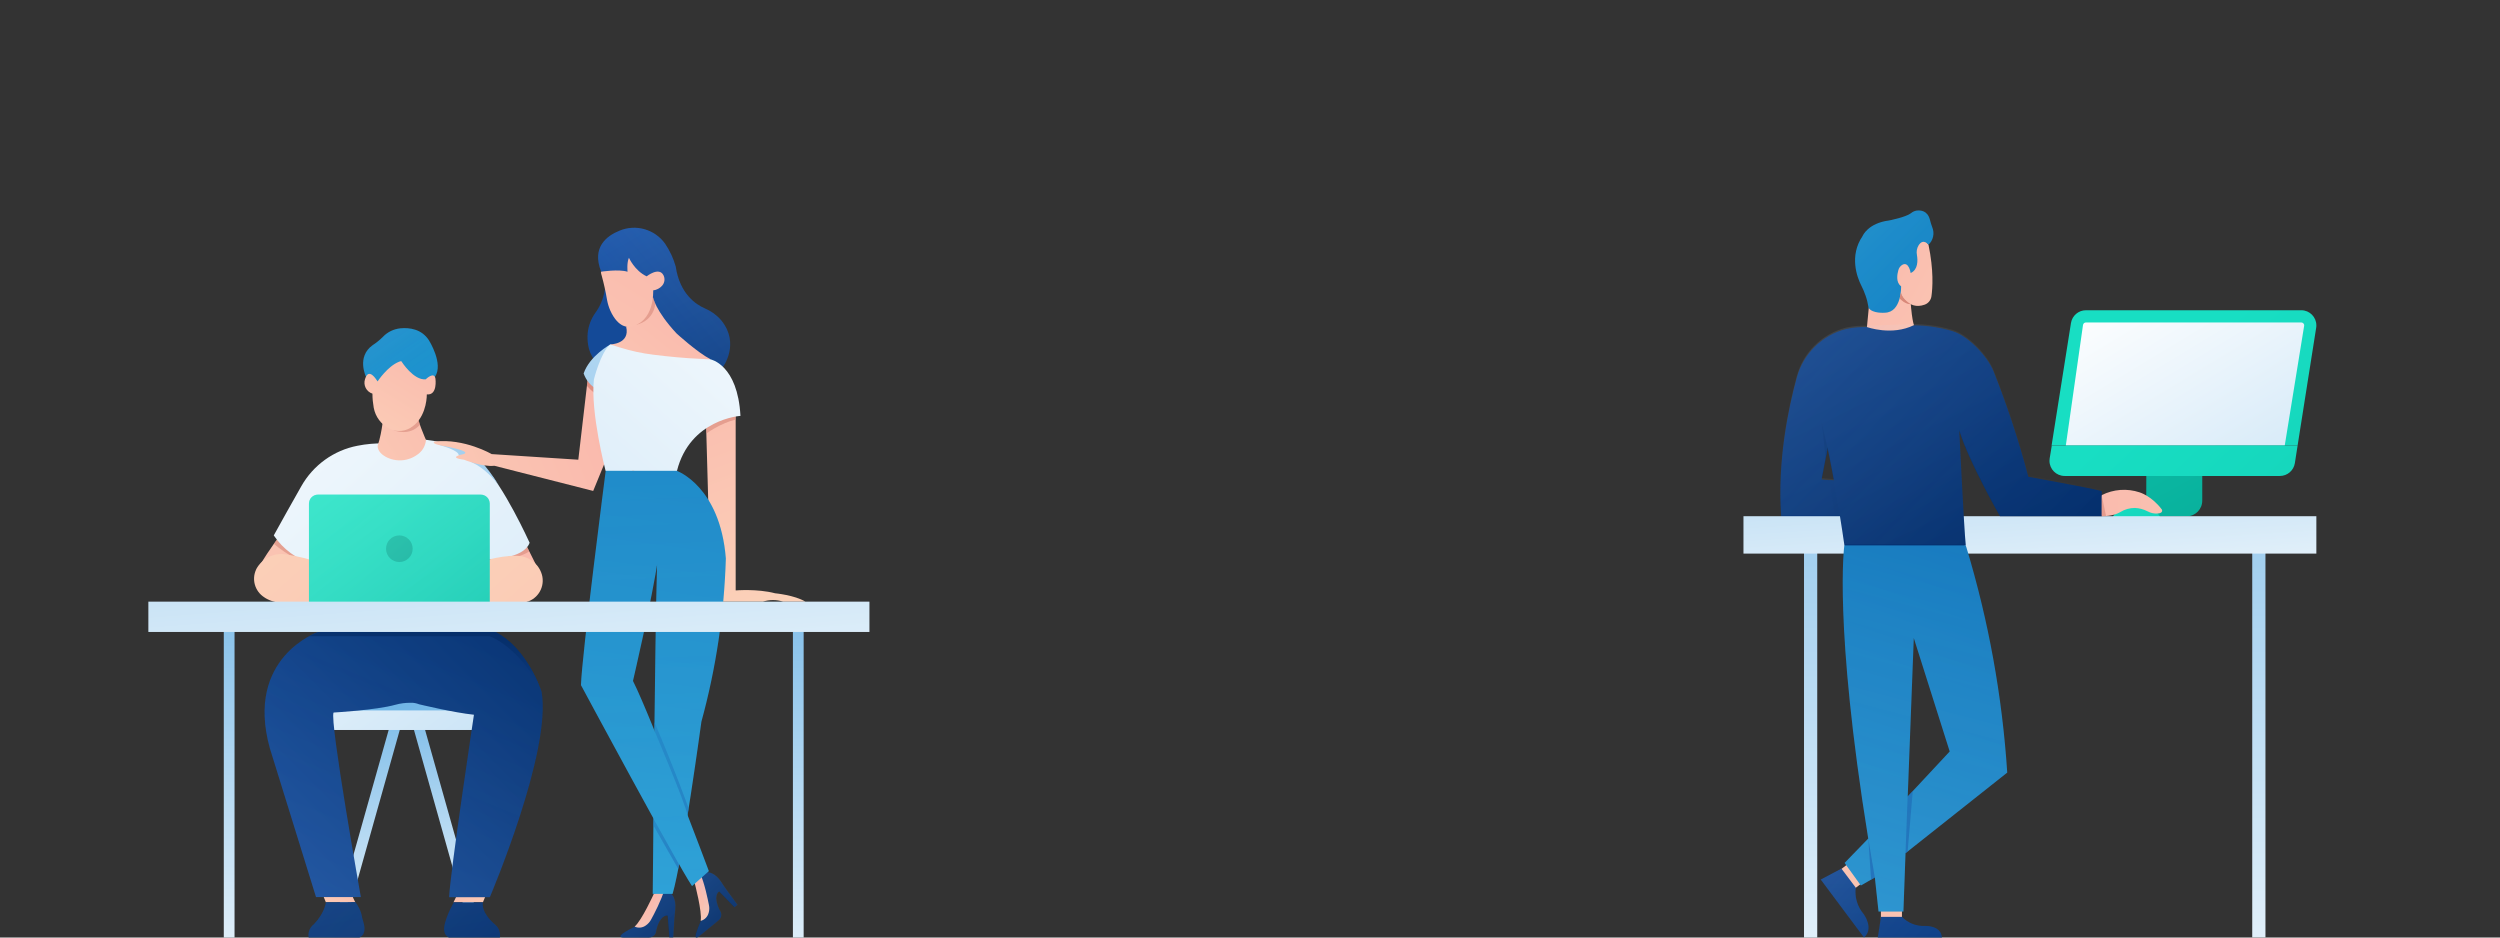 <?xml version="1.0" encoding="utf-8"?>
<!-- Generator: Adobe Illustrator 19.2.0, SVG Export Plug-In . SVG Version: 6.00 Build 0)  -->
<svg version="1.1" id="Warstwa_1" xmlns="http://www.w3.org/2000/svg" xmlns:xlink="http://www.w3.org/1999/xlink" x="0px" y="0px"
	 viewBox="0 0 2721.3 1020.5" style="enable-background:new 0 0 2721.3 1020.5;" xml:space="preserve">
<rect x="0" y="0" width="2721.3" height="1020.5" fill="#333333" stroke="none"/>
<style type="text/css">
	.st0{fill:url(#SVGID_1_);}
	.st1{fill:url(#SVGID_2_);}
	.st2{fill:url(#SVGID_3_);}
	.st3{fill:url(#SVGID_4_);}
	.st4{fill:url(#SVGID_5_);}
	.st5{opacity:0.65;fill:url(#SVGID_6_);enable-background:new    ;}
	.st6{opacity:0.65;fill:url(#SVGID_7_);enable-background:new    ;}
	.st7{fill:url(#SVGID_8_);}
	.st8{fill:url(#SVGID_9_);}
	.st9{opacity:0.71;fill:url(#SVGID_10_);enable-background:new    ;}
	.st10{opacity:0.71;fill:url(#SVGID_11_);enable-background:new    ;}
	.st11{fill:url(#SVGID_12_);}
	.st12{fill:url(#SVGID_13_);}
	.st13{fill:url(#SVGID_14_);}
	.st14{fill:url(#SVGID_15_);}
	.st15{fill:url(#SVGID_16_);}
	.st16{fill:url(#SVGID_17_);}
	.st17{fill:url(#SVGID_18_);}
	.st18{fill:url(#SVGID_19_);}
	.st19{fill:url(#SVGID_20_);}
	.st20{fill:url(#SVGID_21_);}
	.st21{fill:url(#SVGID_22_);}
	.st22{fill:url(#SVGID_23_);}
	.st23{fill:url(#SVGID_24_);}
	.st24{opacity:0.65;fill:url(#SVGID_25_);enable-background:new    ;}
	.st25{opacity:0.65;fill:url(#SVGID_26_);enable-background:new    ;}
	.st26{opacity:0.65;fill:url(#SVGID_27_);enable-background:new    ;}
	.st27{fill:url(#SVGID_28_);}
	.st28{opacity:0.65;fill:url(#SVGID_29_);enable-background:new    ;}
	.st29{fill:#144A98;}
	.st30{fill:url(#SVGID_30_);}
	.st31{fill:url(#SVGID_31_);}
	.st32{fill:url(#SVGID_32_);}
	.st33{opacity:0.57;fill:url(#SVGID_33_);enable-background:new    ;}
	.st34{opacity:0.57;fill:url(#SVGID_34_);enable-background:new    ;}
	.st35{fill:url(#SVGID_35_);}
	.st36{fill:url(#SVGID_36_);}
	.st37{fill:url(#SVGID_37_);}
	.st38{fill:url(#SVGID_38_);}
	.st39{fill:url(#SVGID_39_);}
	.st40{fill:url(#SVGID_40_);}
	.st41{fill:url(#SVGID_41_);}
	.st42{fill:url(#SVGID_42_);}
	.st43{fill:url(#SVGID_43_);}
	.st44{opacity:0.57;fill:url(#SVGID_44_);enable-background:new    ;}
	.st45{fill:url(#SVGID_45_);}
	.st46{fill:url(#SVGID_46_);}
	.st47{opacity:0.57;fill:url(#SVGID_47_);enable-background:new    ;}
	.st48{opacity:0.57;fill:url(#SVGID_48_);enable-background:new    ;}
	.st49{fill:url(#SVGID_49_);}
	.st50{fill:url(#SVGID_50_);}
	.st51{fill:url(#SVGID_51_);}
	.st52{opacity:0.57;fill:url(#SVGID_52_);enable-background:new    ;}
	.st53{fill:url(#SVGID_53_);}
	.st54{fill:url(#SVGID_54_);}
	.st55{fill:url(#SVGID_55_);}
	.st56{opacity:0.57;fill:url(#SVGID_56_);enable-background:new    ;}
	.st57{fill:url(#SVGID_57_);}
	.st58{fill:url(#SVGID_58_);}
	.st59{fill:url(#SVGID_59_);}
	.st60{fill:url(#SVGID_60_);}
	.st61{fill:url(#SVGID_61_);}
	.st62{fill:url(#SVGID_62_);}
	.st63{fill:url(#SVGID_63_);}
	.st64{fill:url(#SVGID_64_);}
	.st65{fill:url(#SVGID_65_);}
	.st66{fill:url(#SVGID_66_);}
	.st67{fill:url(#SVGID_67_);}
	.st68{fill:url(#SVGID_68_);}
	.st69{opacity:0.74;fill:url(#SVGID_69_);enable-background:new    ;}
	.st70{opacity:0.74;fill:url(#SVGID_70_);enable-background:new    ;}
	.st71{fill:url(#SVGID_71_);}
	.st72{fill:url(#SVGID_72_);}
	.st73{fill:url(#SVGID_73_);}
	.st74{fill:url(#SVGID_74_);}
	.st75{fill:url(#SVGID_75_);}
	.st76{fill:url(#SVGID_76_);}
	.st77{fill:url(#SVGID_77_);}
	.st78{fill:url(#SVGID_78_);}
	.st79{fill:url(#SVGID_79_);}
	.st80{opacity:0.57;fill:url(#SVGID_80_);enable-background:new    ;}
	.st81{opacity:0.57;fill:url(#SVGID_81_);enable-background:new    ;}
	.st82{fill:url(#SVGID_82_);}
	.st83{opacity:0.57;fill:url(#SVGID_83_);enable-background:new    ;}
	.st84{opacity:0.65;fill:url(#SVGID_84_);enable-background:new    ;}
	.st85{fill:url(#SVGID_85_);}
	.st86{fill:url(#SVGID_86_);}
	.st87{fill:url(#SVGID_87_);}
</style>
<title>Zasób 62</title>
<g id="Warstwa_2">
	<g id="_6">
		
			<linearGradient id="SVGID_1_" gradientUnits="userSpaceOnUse" x1="-602.963" y1="447.257" x2="-865.115" y2="-243.686" gradientTransform="matrix(-1 0 0 -1 -22.09 455.413)">
			<stop  offset="0" style="stop-color:#F9979C"/>
			<stop  offset="1" style="stop-color:#FBD4BA"/>
		</linearGradient>
		<path class="st0" d="M800.8,453.4v189.3c0,0,23.6-2,42.9,3.1c0,0,21.3,2,33,9.1h-24.4c-7.1-2.3-14.7-2.3-21.8,0H774l-5.3-188.6
			c0,0,8.4-24.4,9.9-22.5s22.3,6.8,22.3,6.8"/>
		
			<linearGradient id="SVGID_2_" gradientUnits="userSpaceOnUse" x1="577.221" y1="-312.225" x2="812.485" y2="-581.846" gradientTransform="matrix(1 0 0 -1 0 455.413)">
			<stop  offset="0" style="stop-color:#1C59B0"/>
			<stop  offset="1" style="stop-color:#002861"/>
		</linearGradient>
		<path class="st1" d="M770.6,949.5c0,0,7.5,0,14.6,10.9c1.8,2.7,3.5,5.5,5.5,8.1l11.9,16.4l-3.2,2.7l-16.6-17.2
			c0,0-6.1,2.8-1.5,15.7c0.8,2.1,1.8,4.2,2.9,6.1l0.3,0.6c1.3,3.1,0.4,6.7-2.2,8.9l-20.5,16.8c0,0-6.1,5.7-4.4-1.8
			c1.5-4.9,3.3-9.7,5.5-14.4l3.6-21.2l-9.5-31L770.6,949.5z"/>
		
			<linearGradient id="SVGID_3_" gradientUnits="userSpaceOnUse" x1="-805.992" y1="-414.358" x2="-774.495" y2="-583.038" gradientTransform="matrix(-1 0 0 -1 -22.09 455.413)">
			<stop  offset="0" style="stop-color:#F9979C"/>
			<stop  offset="1" style="stop-color:#FBD4BA"/>
		</linearGradient>
		<path class="st2" d="M756.2,961.4c0,0,8.3,31.2,6.5,41c4.3-1.1,7.6-4.5,8.7-8.8c0.8-2.7,0.9-5.6,0.3-8.4
			c-1.3-6.6-4.7-23.5-9.6-34.6L756.2,961.4z"/>
		
			<linearGradient id="SVGID_4_" gradientUnits="userSpaceOnUse" x1="535.401" y1="-348.723" x2="770.643" y2="-618.344" gradientTransform="matrix(1 0 0 -1 0 455.413)">
			<stop  offset="0" style="stop-color:#1C59B0"/>
			<stop  offset="1" style="stop-color:#002861"/>
		</linearGradient>
		<path class="st3" d="M730.5,972.8c0,0,5.8,4.8,4.4,17.6c-0.4,3.2-0.7,6.5-0.9,9.7l-1.2,20.3h-4.2l-1.9-23.7c0,0-6.4-1.7-11.1,11.1
			c-0.7,2.2-1.3,4.4-1.6,6.6l-0.1,0.6c-1,3.3-4,5.5-7.5,5.5h-26.6c0,0-8.3,0.6-2.2-4.2c4.2-2.9,8.7-5.4,13.3-7.6l16.2-14.1
			l12.4-30.1L730.5,972.8z"/>
		
			<linearGradient id="SVGID_5_" gradientUnits="userSpaceOnUse" x1="-834.978" y1="-357.261" x2="-663.261" y2="-648.87" gradientTransform="matrix(-1 0 0 -1 -22.09 455.413)">
			<stop  offset="0" style="stop-color:#F9979C"/>
			<stop  offset="1" style="stop-color:#FBD4BA"/>
		</linearGradient>
		<path class="st4" d="M711.8,972.8c0,0-13.3,29.3-21,35.8c4,1.9,8.7,1.4,12.3-1.3c2.3-1.6,4.3-3.8,5.6-6.3
			c3.3-6,11.3-21.2,14.6-32.8L711.8,972.8z"/>
		
			<linearGradient id="SVGID_6_" gradientUnits="userSpaceOnUse" x1="840.786" y1="-615.343" x2="643.026" y2="-384.866" gradientTransform="matrix(1 0 0 -1 0 455.413)">
			<stop  offset="0" style="stop-color:#FFFFFF;stop-opacity:0"/>
			<stop  offset="0.14" style="stop-color:#F2F8FF;stop-opacity:3.000000e-02"/>
			<stop  offset="0.35" style="stop-color:#CFE6FF;stop-opacity:0.11"/>
			<stop  offset="0.6" style="stop-color:#95C8FF;stop-opacity:0.24"/>
			<stop  offset="0.88" style="stop-color:#459FFF;stop-opacity:0.41"/>
			<stop  offset="1" style="stop-color:#1E8BFF;stop-opacity:0.5"/>
		</linearGradient>
		<path class="st5" d="M770.9,949.5c0,0,7.5,0,14.6,10.9c1.8,2.7,3.5,5.5,5.5,8.1l12,16.4l-3.3,2.7L783,970.4c0,0-6,2.8-1.5,15.7
			c0.8,2.1,1.8,4.2,2.9,6.1l0.3,0.6c1.3,3.1,0.4,6.7-2.2,8.9l-20.5,16.8c0,0-6.1,5.7-4.4-1.8c1.5-4.9,3.3-9.7,5.5-14.4l3.6-21.2
			l-9.5-31L770.9,949.5z"/>
		
			<linearGradient id="SVGID_7_" gradientUnits="userSpaceOnUse" x1="769.7" y1="-618.099" x2="571.939" y2="-387.644" gradientTransform="matrix(1 0 0 -1 0 455.413)">
			<stop  offset="0" style="stop-color:#FFFFFF;stop-opacity:0"/>
			<stop  offset="0.14" style="stop-color:#F2F8FF;stop-opacity:3.000000e-02"/>
			<stop  offset="0.35" style="stop-color:#CFE6FF;stop-opacity:0.11"/>
			<stop  offset="0.6" style="stop-color:#95C8FF;stop-opacity:0.24"/>
			<stop  offset="0.88" style="stop-color:#459FFF;stop-opacity:0.41"/>
			<stop  offset="1" style="stop-color:#1E8BFF;stop-opacity:0.5"/>
		</linearGradient>
		<path class="st6" d="M730.8,972.8c0,0,5.8,4.8,4.4,17.6c-0.4,3.2-0.7,6.5-0.9,9.7l-1.2,20.3h-4.2l-1.9-23.8c0,0-6.5-1.7-11.1,11.1
			c-0.7,2.2-1.3,4.4-1.6,6.6c0,0.2-0.1,0.4-0.1,0.6c-1,3.3-4,5.5-7.4,5.5h-26.6c0,0-8.3,0.6-2.2-4.2c4.2-2.9,8.7-5.4,13.3-7.6
			l16.2-14.1l12.4-30.1L730.8,972.8z"/>
		
			<linearGradient id="SVGID_8_" gradientUnits="userSpaceOnUse" x1="650.248" y1="-765.476" x2="963.491" y2="1589.765" gradientTransform="matrix(1 0 0 -1 0 455.413)">
			<stop  offset="0" style="stop-color:#1EA3D8"/>
			<stop  offset="1" style="stop-color:#04439E"/>
		</linearGradient>
		<path class="st7" d="M689,512.6l-21.6-18.3l-8.1,18.3c0,0-26.2,202.7-26.9,233.2c0,0,104.9,195.1,120.9,218.7l18.3-16.3
			c0,0-62.6-167.4-82.6-207c0,0,20.9-89.2,27.5-134.1L689,512.6z"/>
		
			<linearGradient id="SVGID_9_" gradientUnits="userSpaceOnUse" x1="653.575" y1="-765.913" x2="966.818" y2="1589.327" gradientTransform="matrix(1 0 0 -1 0 455.413)">
			<stop  offset="0" style="stop-color:#1EA3D8"/>
			<stop  offset="1" style="stop-color:#04439E"/>
		</linearGradient>
		<path class="st8" d="M736.9,512.6c0,0,47,16.8,53.2,95.3c-1.8,60-10.7,119.6-26.6,177.6c0,0-20.7,151.7-31.4,187.5h-21.6
			c0,0,2.2-269.7,4.7-358.8c0,0-36.8-39-26.4-101.5l34.8-18.3L736.9,512.6z"/>
		
			<linearGradient id="SVGID_10_" gradientUnits="userSpaceOnUse" x1="641.527" y1="-279.701" x2="794.447" y2="-617.061" gradientTransform="matrix(1 0 0 -1 0 455.413)">
			<stop  offset="0" style="stop-color:#1EA3D8"/>
			<stop  offset="1" style="stop-color:#04439E"/>
		</linearGradient>
		<polygon class="st9" points="711.3,891.1 739.2,941.1 738.3,945.8 711.2,898.4 		"/>
		
			<linearGradient id="SVGID_11_" gradientUnits="userSpaceOnUse" x1="481.84" y1="-213.363" x2="1009.202" y2="-569.562" gradientTransform="matrix(1 0 0 -1 0 455.413)">
			<stop  offset="0" style="stop-color:#1EA3D8"/>
			<stop  offset="1" style="stop-color:#04439E"/>
		</linearGradient>
		<path class="st10" d="M748.4,887.4l1.2-7.5c0,0-14.3-40.1-37.2-93.9v9.5C712.4,795.5,746.1,874.5,748.4,887.4z"/>
		
			<linearGradient id="SVGID_12_" gradientUnits="userSpaceOnUse" x1="684.412" y1="445.199" x2="797.412" y2="-2359.071" gradientTransform="matrix(1 0 0 -1 0 455.413)">
			<stop  offset="0" style="stop-color:#FFFFFF;stop-opacity:0"/>
			<stop  offset="0.14" style="stop-color:#F2F8FF;stop-opacity:3.000000e-02"/>
			<stop  offset="0.35" style="stop-color:#CFE6FF;stop-opacity:0.11"/>
			<stop  offset="0.6" style="stop-color:#95C8FF;stop-opacity:0.24"/>
			<stop  offset="0.88" style="stop-color:#459FFF;stop-opacity:0.41"/>
			<stop  offset="1" style="stop-color:#1E8BFF;stop-opacity:0.5"/>
		</linearGradient>
		<path class="st11" d="M763.5,785.5c15.9-57.9,24.8-117.5,26.6-177.6c-6.1-78.5-53.2-95.3-53.2-95.3l-13.2-18.3L689,512.6
			l-21.6-18.3l-8.1,18.3c0,0-26.2,202.7-26.9,233.2c0,0,43.7,81.3,79,145.3c-0.5,47.8-0.8,81.9-0.8,81.9h21.6
			c2.1-6.9,4.4-18.2,7.1-31.9c6.5,11.3,11.4,19.7,14,23.5l18.3-16.3c0,0-9.9-26.6-23.1-60.9C756.5,837.2,763.5,785.5,763.5,785.5z
			 M689,741.3c0,0,18.8-80.1,26.3-126.7c-1.1,38.8-2.2,111.1-2.9,180.7C702.9,771.8,694.4,751.9,689,741.3z"/>
		
			<linearGradient id="SVGID_13_" gradientUnits="userSpaceOnUse" x1="585.228" y1="-187.85" x2="-141.313" y2="1016.424" gradientTransform="matrix(1 0 0 -1 0 455.413)">
			<stop  offset="0" style="stop-color:#1EA3D8"/>
			<stop  offset="1" style="stop-color:#04439E"/>
		</linearGradient>
		<path class="st12" d="M398.4,410.1c0,0-10.6-21.7,7.3-34.4c4-2.6,7.7-5.6,11.1-9c5-5.3,11.7-8.5,18.9-9.3c10.2-1,23.3,0.8,31.2,13
			c0,0,16.2,25.6,6.6,39.7l-19.4,16.6h-23.8l-16.6-1.9c0,0-3.5-2-5.6-2.8C406.1,421.2,398.4,410.1,398.4,410.1z"/>
		
			<linearGradient id="SVGID_14_" gradientUnits="userSpaceOnUse" x1="464.032" y1="21.192" x2="252.906" y2="314.597" gradientTransform="matrix(1 0 0 -1 0 455.413)">
			<stop  offset="0" style="stop-color:#FFFFFF;stop-opacity:0"/>
			<stop  offset="0.14" style="stop-color:#F2F8FF;stop-opacity:3.000000e-02"/>
			<stop  offset="0.35" style="stop-color:#CFE6FF;stop-opacity:0.11"/>
			<stop  offset="0.6" style="stop-color:#95C8FF;stop-opacity:0.24"/>
			<stop  offset="0.88" style="stop-color:#459FFF;stop-opacity:0.41"/>
			<stop  offset="1" style="stop-color:#1E8BFF;stop-opacity:0.5"/>
		</linearGradient>
		<path class="st13" d="M398.2,410.1c0,0-10.6-21.7,7.3-34.4c4-2.6,7.7-5.6,11.1-9c5-5.3,11.7-8.5,18.9-9.3c10.2-1,23.3,0.8,31.2,13
			c0,0,16.2,25.6,6.6,39.7l-19.4,16.6h-23.8l-16.6-1.9c0,0-3.5-2-5.6-2.8C405.9,421.2,398.2,410.1,398.2,410.1z"/>
		
			<linearGradient id="SVGID_15_" gradientUnits="userSpaceOnUse" x1="439.384" y1="-90.974" x2="506.457" y2="-612.241" gradientTransform="matrix(1 0 0 -1 -2.557805e-02 455.426)">
			<stop  offset="0" style="stop-color:#1E8BD8"/>
			<stop  offset="1" style="stop-color:#FFFFFF"/>
		</linearGradient>
		<polygon class="st14" points="519.5,995.9 508.2,999.1 447.7,784.2 458.9,781 		"/>
		
			<linearGradient id="SVGID_16_" gradientUnits="userSpaceOnUse" x1="359.308" y1="-101.268" x2="426.38" y2="-622.512" gradientTransform="matrix(1 0 0 -1 7.695959e-03 455.404)">
			<stop  offset="0" style="stop-color:#1E8BD8"/>
			<stop  offset="1" style="stop-color:#FFFFFF"/>
		</linearGradient>
		<polygon class="st15" points="426.9,781 438.1,784.1 377.6,999.1 366.3,995.9 		"/>
		
			<linearGradient id="SVGID_17_" gradientUnits="userSpaceOnUse" x1="1204.645" y1="-1358.176" x2="262.722" y2="-87.028" gradientTransform="matrix(1 0 0 -1 0 455.413)">
			<stop  offset="0" style="stop-color:#1E8BD8"/>
			<stop  offset="1" style="stop-color:#FFFFFF"/>
		</linearGradient>
		<rect x="343.5" y="761.6" class="st16" width="187.7" height="33"/>
		
			<linearGradient id="SVGID_18_" gradientUnits="userSpaceOnUse" x1="-172.422" y1="-417.837" x2="-318.382" y2="-556.061" gradientTransform="matrix(-1 0 0 -1 226.5 455.413)">
			<stop  offset="0" style="stop-color:#F9979C"/>
			<stop  offset="1" style="stop-color:#FBD4BA"/>
		</linearGradient>
		<polygon class="st17" points="528,976.5 525.7,982.1 493.7,982.1 496.4,976.5 508.2,971 		"/>
		
			<linearGradient id="SVGID_19_" gradientUnits="userSpaceOnUse" x1="182.305" y1="60.078" x2="909.334" y2="-930.632" gradientTransform="matrix(1 0 0 -1 0 455.413)">
			<stop  offset="0" style="stop-color:#1E8BD8"/>
			<stop  offset="1" style="stop-color:#FFFFFF"/>
		</linearGradient>
		<rect x="372.2" y="716.8" class="st18" width="133.4" height="56.5"/>
		
			<linearGradient id="SVGID_20_" gradientUnits="userSpaceOnUse" x1="481.509" y1="-417.842" x2="335.55" y2="-556.066" gradientTransform="matrix(1 0 0 -1 0 455.413)">
			<stop  offset="0" style="stop-color:#F9979C"/>
			<stop  offset="1" style="stop-color:#FBD4BA"/>
		</linearGradient>
		<polygon class="st19" points="352.4,976.5 354.7,982.1 386.7,982.1 384,976.5 372.2,971 		"/>
		
			<linearGradient id="SVGID_21_" gradientUnits="userSpaceOnUse" x1="259.277" y1="-40.725" x2="408.629" y2="-763.697" gradientTransform="matrix(1 0 0 -1 0 455.413)">
			<stop  offset="0" style="stop-color:#1C59B0"/>
			<stop  offset="1" style="stop-color:#002861"/>
		</linearGradient>
		<path class="st20" d="M354.7,982.1L354.7,982.1c0,0-0.8,11.1-13,23.9c-4.7,3.5-6.9,9.5-5.6,15.2H389c0,0,11.4-1.1,6.6-17.4
			c-0.8-2.9-1.7-5.8-2.2-8.9c-1.3-4.7-3.6-9.1-6.6-13L354.7,982.1z"/>
		
			<linearGradient id="SVGID_22_" gradientUnits="userSpaceOnUse" x1="160.978" y1="-649.231" x2="704.188" y2="-107.994" gradientTransform="matrix(1 0 0 -1 0 455.413)">
			<stop  offset="0" style="stop-color:#1C59B0"/>
			<stop  offset="1" style="stop-color:#002861"/>
		</linearGradient>
		<path class="st21" d="M346.3,687.9c0,0-80,27.4-52.6,126.5c0,0,39.6,127.5,50.3,162.1h48.8c0,0-34.3-192.6-29.7-200.9
			c0,0,46.2-2.6,67.1-8.4c5.6-1.6,11.4-2.3,17.2-2.2c3-0.1,5.9,0.5,8.7,1.6c0,0,38.1,9.2,59.8,11.4c0,0-26.3,174.8-27,198.6h44.3
			c0,0,67.8-159,56.3-223.9c0,0-14.5-45-50.3-64.8l-80.8-14.5L346.3,687.9z"/>
		
			<linearGradient id="SVGID_23_" gradientUnits="userSpaceOnUse" x1="448.019" y1="-465.382" x2="465.22" y2="-207.642" gradientTransform="matrix(1 0 0 -1 0 455.413)">
			<stop  offset="0" style="stop-color:#1C59B0"/>
			<stop  offset="1" style="stop-color:#002861"/>
		</linearGradient>
		<path class="st22" d="M539.1,687.9H346.3c0,0-7.3,3.1-10,4.7H533c0,0,27.5,8.6,53.6,53C586.7,745.6,570.6,702.9,539.1,687.9z"/>
		
			<linearGradient id="SVGID_24_" gradientUnits="userSpaceOnUse" x1="400.761" y1="-11.514" x2="550.112" y2="-734.465" gradientTransform="matrix(1 0 0 -1 0 455.413)">
			<stop  offset="0" style="stop-color:#1C59B0"/>
			<stop  offset="1" style="stop-color:#002861"/>
		</linearGradient>
		<path class="st23" d="M525.7,982.1L525.7,982.1c0,0-2.4,7.6,7.6,18.9c1.8,2,3.8,3.9,5.9,5.7c4.2,3.6,6,9.2,4.8,14.6h-52.8
			c0,0-11.4-1.1-6.6-17.4c0.8-2.9,2.2-6.6,3.3-9.4c2.4-6.1,5.8-11.2,5.9-12.3H525.7z"/>
		
			<linearGradient id="SVGID_25_" gradientUnits="userSpaceOnUse" x1="587.351" y1="-763.042" x2="-107.848" y2="-95.594" gradientTransform="matrix(1 0 0 -1 0 455.413)">
			<stop  offset="0" style="stop-color:#FFFFFF;stop-opacity:0"/>
			<stop  offset="0.14" style="stop-color:#F2F8FF;stop-opacity:3.000000e-02"/>
			<stop  offset="0.35" style="stop-color:#CFE6FF;stop-opacity:0.11"/>
			<stop  offset="0.6" style="stop-color:#95C8FF;stop-opacity:0.24"/>
			<stop  offset="0.88" style="stop-color:#459FFF;stop-opacity:0.41"/>
			<stop  offset="1" style="stop-color:#1E8BFF;stop-opacity:0.5"/>
		</linearGradient>
		<path class="st24" d="M354.7,982.1L354.7,982.1c0,0-0.8,11.1-13,23.9c-4.7,3.5-6.9,9.5-5.6,15.2H389c0,0,11.4-1.1,6.6-17.4
			c-0.8-2.9-1.7-5.8-2.2-8.9c-1.3-4.7-3.6-9.1-6.6-13L354.7,982.1z"/>
		
			<linearGradient id="SVGID_26_" gradientUnits="userSpaceOnUse" x1="657.263" y1="-690.249" x2="-37.936" y2="-22.778" gradientTransform="matrix(1 0 0 -1 0 455.413)">
			<stop  offset="0" style="stop-color:#FFFFFF;stop-opacity:0"/>
			<stop  offset="0.14" style="stop-color:#F2F8FF;stop-opacity:3.000000e-02"/>
			<stop  offset="0.35" style="stop-color:#CFE6FF;stop-opacity:0.11"/>
			<stop  offset="0.6" style="stop-color:#95C8FF;stop-opacity:0.24"/>
			<stop  offset="0.88" style="stop-color:#459FFF;stop-opacity:0.41"/>
			<stop  offset="1" style="stop-color:#1E8BFF;stop-opacity:0.5"/>
		</linearGradient>
		<path class="st25" d="M525.7,982.1L525.7,982.1c0,0-2.4,7.6,7.6,18.9c1.8,2,3.8,3.9,5.9,5.7c4.2,3.6,6,9.2,4.8,14.6h-52.8
			c0,0-11.4-1.1-6.6-17.4c0.8-2.9,2.2-6.6,3.3-9.4c2.4-6.1,5.8-11.2,5.9-12.3H525.7z"/>
		
			<linearGradient id="SVGID_27_" gradientUnits="userSpaceOnUse" x1="528.118" y1="-125.148" x2="75.454" y2="-1223.804" gradientTransform="matrix(1 0 0 -1 0 455.413)">
			<stop  offset="0" style="stop-color:#FFFFFF;stop-opacity:0"/>
			<stop  offset="0.14" style="stop-color:#F2F8FF;stop-opacity:3.000000e-02"/>
			<stop  offset="0.35" style="stop-color:#CFE6FF;stop-opacity:0.11"/>
			<stop  offset="0.6" style="stop-color:#95C8FF;stop-opacity:0.24"/>
			<stop  offset="0.88" style="stop-color:#459FFF;stop-opacity:0.41"/>
			<stop  offset="1" style="stop-color:#1E8BFF;stop-opacity:0.5"/>
		</linearGradient>
		<path class="st26" d="M346.3,687.9c0,0-80,27.4-52.6,126.5c0,0,39.6,127.5,50.3,162.1h48.8c0,0-34.3-192.6-29.7-200.9
			c0,0,46.2-2.6,67.1-8.4c5.6-1.6,11.4-2.3,17.2-2.2c3-0.1,5.9,0.5,8.7,1.6c0,0,38.1,9.2,59.8,11.4c0,0-26.3,174.8-27,198.6h44.3
			c0,0,67.8-159,56.3-223.9c0,0-14.5-45-50.3-64.8l-80.8-14.5L346.3,687.9z"/>
		
			<linearGradient id="SVGID_28_" gradientUnits="userSpaceOnUse" x1="657.881" y1="243.095" x2="870.027" y2="-131.59" gradientTransform="matrix(1 0 0 -1 0 455.413)">
			<stop  offset="0" style="stop-color:#1C59B0"/>
			<stop  offset="1" style="stop-color:#002861"/>
		</linearGradient>
		<path class="st27" d="M787,399.3c0,0,18.9-25.3-2-50.7c-4.8-5.6-10.9-10-17.7-12.9c-9.6-4.1-27.4-15.7-31.8-45.7
			c-2.5-8.8-6.4-17.2-11.5-24.7c-11.3-15.8-32-21.7-49.9-14.1c-14,5.7-30.1,18.2-19.8,44.3l37.1,34.7c0,0,12.2,30.9,14.2,34.8
			c2,3.9,53.4,56.2,53.4,56.2L787,399.3z"/>
		
			<linearGradient id="SVGID_29_" gradientUnits="userSpaceOnUse" x1="632.789" y1="49.758" x2="981.031" y2="341.832" gradientTransform="matrix(1 0 0 -1 0 455.413)">
			<stop  offset="0" style="stop-color:#FFFFFF;stop-opacity:0"/>
			<stop  offset="0.14" style="stop-color:#F2F8FF;stop-opacity:3.000000e-02"/>
			<stop  offset="0.35" style="stop-color:#CFE6FF;stop-opacity:0.11"/>
			<stop  offset="0.6" style="stop-color:#95C8FF;stop-opacity:0.24"/>
			<stop  offset="0.88" style="stop-color:#459FFF;stop-opacity:0.41"/>
			<stop  offset="1" style="stop-color:#1E8BFF;stop-opacity:0.5"/>
		</linearGradient>
		<path class="st28" d="M785,348.6c-4.8-5.6-10.9-10-17.7-12.9c-9.6-4.1-27.4-15.7-31.8-45.7c-2.5-8.8-6.4-17.2-11.5-24.7
			c-11.3-15.8-32-21.7-49.9-14.1c-14,5.7-30.1,18.2-19.8,44.3l23.3,21.7c-9.2-3.3-18.6-6.1-18.6-6.1c-0.8,10.6-4.4,20.7-10.7,29.3
			c-4.7,6.5-7.6,14.2-8.4,22.2c-0.8,10.3,0.7,23.6,11.1,33.2l59.6-13.7c0,0-1.9-7-4.4-16.1c6.3,8,52.7,55.3,52.7,55.3l28.2-21.9
			C787,399.4,805.9,374,785,348.6z"/>
		<path class="st29" d="M658.8,311.2c-0.8,10.6-4.4,20.7-10.7,29.3c-4.7,6.5-7.6,14.2-8.4,22.2c-0.8,10.3,0.7,23.6,11.1,33.2
			l59.6-13.7c0,0-14.2-52.5-15.7-56.6C693.3,321.5,658.8,311.2,658.8,311.2z"/>
		
			<linearGradient id="SVGID_30_" gradientUnits="userSpaceOnUse" x1="257.22" y1="206.518" x2="245.472" y2="-694.709" gradientTransform="matrix(1 0 0 -1 0 455.413)">
			<stop  offset="0" style="stop-color:#1E8BD8"/>
			<stop  offset="1" style="stop-color:#FFFFFF"/>
		</linearGradient>
		<rect x="243.6" y="673.4" class="st30" width="11.7" height="347.2"/>
		
			<linearGradient id="SVGID_31_" gradientUnits="userSpaceOnUse" x1="620.457" y1="-528.362" x2="176.925" y2="2.812" gradientTransform="matrix(1 0 0 -1 0 455.413)">
			<stop  offset="0" style="stop-color:#F9979C"/>
			<stop  offset="1" style="stop-color:#FBD4BA"/>
		</linearGradient>
		<path class="st31" d="M301.3,587.5c0,0-20.8,28.5-21.8,36.1l64.5-19L301.3,587.5z"/>
		
			<linearGradient id="SVGID_32_" gradientUnits="userSpaceOnUse" x1="651.072" y1="152.844" x2="513.889" y2="-353.948" gradientTransform="matrix(1 0 0 -1 0 455.413)">
			<stop  offset="0" style="stop-color:#F9979C"/>
			<stop  offset="1" style="stop-color:#FBD4BA"/>
		</linearGradient>
		<path class="st32" d="M573.8,595.5c0,0,15.2,29.9,15.7,32.5l-45.2-28.4L573.8,595.5z"/>
		
			<linearGradient id="SVGID_33_" gradientUnits="userSpaceOnUse" x1="331.57" y1="72.837" x2="317.85" y2="-79.573" gradientTransform="matrix(1 0 0 -1 0 455.413)">
			<stop  offset="0" style="stop-color:#B4402C"/>
			<stop  offset="1" style="stop-color:#D58578"/>
		</linearGradient>
		<path class="st33" d="M298.1,592c7,5.9,14.7,11.1,22.9,15.4l5.5-5.9l-25.2-13.9L298.1,592z"/>
		
			<linearGradient id="SVGID_34_" gradientUnits="userSpaceOnUse" x1="713.751" y1="23.191" x2="576.568" y2="-129.219" gradientTransform="matrix(1 0 0 -1 0 455.413)">
			<stop  offset="0" style="stop-color:#B4402C"/>
			<stop  offset="1" style="stop-color:#D58578"/>
		</linearGradient>
		<path class="st34" d="M565.4,605.2c0,0,8.6-2.8,10.6-5.2l-2.2-4.4l-12.6-6.4c0,0-13.9,11.6-14.9,12c-1,0.4-2.2,8.4-2.2,8.4
			l24.1,1.4L565.4,605.2z"/>
		
			<linearGradient id="SVGID_35_" gradientUnits="userSpaceOnUse" x1="2673.277" y1="-2591.681" x2="162.234" y2="186.566" gradientTransform="matrix(1 0 0 -1 0 455.413)">
			<stop  offset="0" style="stop-color:#1E8BD8"/>
			<stop  offset="1" style="stop-color:#FFFFFF"/>
		</linearGradient>
		<path class="st35" d="M327.9,529.4c-9.7,17.1-22.5,39.9-29.9,53.4c10.1,15.1,25.2,26.1,42.6,31.2c0,0,185.1-1,186,0
			c1,1,3.4-4.9,3.4-4.9s40,0,46.5-18.3c0,0-28.9-63.8-50.7-83.9c0,0-18.3-23.2-62.1-28.2l-45.9,3.9c-9.6-0.1-19.2,0.7-28.6,2.6
			C363.4,490.1,340.9,506.3,327.9,529.4z"/>
		
			<linearGradient id="SVGID_36_" gradientUnits="userSpaceOnUse" x1="1087.285" y1="-1026.641" x2="224.404" y2="-71.928" gradientTransform="matrix(1 0 0 -1 0 455.413)">
			<stop  offset="0" style="stop-color:#F9979C"/>
			<stop  offset="1" style="stop-color:#FBD4BA"/>
		</linearGradient>
		<path class="st36" d="M351.4,613.6c-13.1-4.7-26.7-8.1-40.5-10.2c-12.9-1.9-25.7,4.5-31.9,16c0,0.2-0.2,0.4-0.2,0.5
			c-5.1,10.9-1.3,23.8,8.9,30.3l1.7,1.1c5.8,3.3,12.5,5,19.2,4.9h39.2L351.4,613.6z"/>
		
			<linearGradient id="SVGID_37_" gradientUnits="userSpaceOnUse" x1="1267.631" y1="-965.456" x2="464.973" y2="-77.394" gradientTransform="matrix(1 0 0 -1 0 455.413)">
			<stop  offset="0" style="stop-color:#F9979C"/>
			<stop  offset="1" style="stop-color:#FBD4BA"/>
		</linearGradient>
		<path class="st37" d="M519.5,612.7c0,0,23.1-8.2,43.2-7.7c11.7,0.1,22.2,7.3,26.4,18.2c4.9,12.4-1.3,26.5-13.7,31.3
			c-3.1,1.2-6.4,1.8-9.7,1.6h-34l-17.2-31.6L519.5,612.7z"/>
		
			<linearGradient id="SVGID_38_" gradientUnits="userSpaceOnUse" x1="376.865" y1="-59.637" x2="699.994" y2="-538.213" gradientTransform="matrix(1 0 0 -1 0 455.413)">
			<stop  offset="0" style="stop-color:#18DEC3"/>
			<stop  offset="1" style="stop-color:#05A794"/>
		</linearGradient>
		<path class="st38" d="M533.1,548.1v108.2H336.3V548.1c0.1-5.4,4.4-9.7,9.8-9.7h177.2C528.7,538.4,533,542.7,533.1,548.1z"/>
		
			<linearGradient id="SVGID_39_" gradientUnits="userSpaceOnUse" x1="776.904" y1="205.415" x2="302.119" y2="-103.218" gradientTransform="matrix(1 0 0 -1 0 455.413)">
			<stop  offset="0" style="stop-color:#F9979C"/>
			<stop  offset="1" style="stop-color:#FBD4BA"/>
		</linearGradient>
		<path class="st39" d="M417.7,448.5c0,0-1.3,21.1-6.6,36.6c0,0-1,6.8,8.7,12.1c11.2,6.1,24.9,5,35-2.7c5.1-3.6,8.4-9.4,8.9-15.6
			c0,0-9.9-21.8-11.4-34.9L417.7,448.5z"/>
		
			<linearGradient id="SVGID_40_" gradientUnits="userSpaceOnUse" x1="785.462" y1="43.25" x2="355.362" y2="-124.188" gradientTransform="matrix(1 0 0 -1 0 455.413)">
			<stop  offset="0" style="stop-color:#1E8BD8"/>
			<stop  offset="1" style="stop-color:#FFFFFF"/>
		</linearGradient>
		<path class="st40" d="M513.4,503.3c0,0,14.3,5.1,29.3,24.7c-5.8-9.7-12.6-18.8-20.2-27.1C510.7,488.6,513.4,503.3,513.4,503.3z"/>
		
			<linearGradient id="SVGID_41_" gradientUnits="userSpaceOnUse" x1="925.04" y1="133.835" x2="212.486" y2="-143.544" gradientTransform="matrix(1 0 0 -1 0 455.413)">
			<stop  offset="0" style="stop-color:#1E8BD8"/>
			<stop  offset="1" style="stop-color:#FFFFFF"/>
		</linearGradient>
		<path class="st41" d="M479.1,484.7c0,0,21,5.5,20.2,11.1c0,0,5.1,0.8,6.1,1s9.1-4.9,9.1-4.9s-6.8-5.7-8.6-5.9
			c-1.7-0.2-24.2-3.8-24.2-3.8L479.1,484.7z"/>
		
			<linearGradient id="SVGID_42_" gradientUnits="userSpaceOnUse" x1="876.582" y1="198.45" x2="864.857" y2="-702.778" gradientTransform="matrix(1 0 0 -1 0 455.413)">
			<stop  offset="0" style="stop-color:#1E8BD8"/>
			<stop  offset="1" style="stop-color:#FFFFFF"/>
		</linearGradient>
		<rect x="863.1" y="673.4" class="st42" width="11.7" height="347.2"/>
		
			<linearGradient id="SVGID_43_" gradientUnits="userSpaceOnUse" x1="-1070.064" y1="150.051" x2="-375.043" y2="-135.463" gradientTransform="matrix(-1 0 0 -1 -22.09 455.413)">
			<stop  offset="0" style="stop-color:#F9979C"/>
			<stop  offset="1" style="stop-color:#FBD4BA"/>
		</linearGradient>
		<path class="st43" d="M639.5,414.6l-10,85.8l-94.3-6.1c0,0-29.5-17.3-62.1-13.7c0,0-5.1,2,8.1,4.6c0,0,33.5,5.6,23.4,9.1
			c0,0-18.8,3.6,0.5,6.1c0,0,19.8,8.1,33,6.6l107.6,27.4c0,0,17.4-42.7,18.4-44.2c1-1.5-10.2-81.1-10.2-81.1h-14.6L639.5,414.6z"/>
		
			<linearGradient id="SVGID_44_" gradientUnits="userSpaceOnUse" x1="699.072" y1="121.335" x2="617.193" y2="-11.725" gradientTransform="matrix(1 0 0 -1 0 455.413)">
			<stop  offset="0" style="stop-color:#B4402C"/>
			<stop  offset="1" style="stop-color:#D58578"/>
		</linearGradient>
		<path class="st44" d="M638.9,420c0,0,6.6,7.9,11.5,9.8l-5.7-16.7h-4.4l-0.8,1.5L638.9,420z"/>
		
			<linearGradient id="SVGID_45_" gradientUnits="userSpaceOnUse" x1="200.408" y1="-833.082" x2="-1178.975" y2="564.564" gradientTransform="matrix(-1 0 0 -1 -22.09 455.413)">
			<stop  offset="0" style="stop-color:#1E8BD8"/>
			<stop  offset="1" style="stop-color:#FFFFFF"/>
		</linearGradient>
		<path class="st45" d="M664.3,375c0,0-22.4,12.2-29,31.5c2.5,7.3,7.7,13.5,14.5,17.3L664.3,375z"/>
		
			<linearGradient id="SVGID_46_" gradientUnits="userSpaceOnUse" x1="-964.576" y1="352.503" x2="-627.749" y2="-69.683" gradientTransform="matrix(-1 0 0 -1 -22.09 455.413)">
			<stop  offset="0" style="stop-color:#F9979C"/>
			<stop  offset="1" style="stop-color:#FBD4BA"/>
		</linearGradient>
		<path class="st46" d="M710.7,323.5c0,0,2.8,14.8,25.7,39.4c0,0,22.4,20.6,37.1,28.2c0,0-26.4,25.9-73.7,10.2
			c0,0-31-12.7-35.5-26.4c0,0,21.8-0.3,17.3-19.2L710.7,323.5z"/>
		
			<linearGradient id="SVGID_47_" gradientUnits="userSpaceOnUse" x1="877.24" y1="310.885" x2="721.328" y2="137.662" gradientTransform="matrix(1 0 0 -1 0 455.413)">
			<stop  offset="0" style="stop-color:#B4402C"/>
			<stop  offset="1" style="stop-color:#D58578"/>
		</linearGradient>
		<path class="st47" d="M713.2,330.4c0.3,0.6-1,18.3-20.5,23.1l14.3-31.4l3.8,1.4L713.2,330.4z"/>
		
			<linearGradient id="SVGID_48_" gradientUnits="userSpaceOnUse" x1="893.011" y1="274.886" x2="774.891" y2="-6.328" gradientTransform="matrix(1 0 0 -1 0 455.413)">
			<stop  offset="0" style="stop-color:#B4402C"/>
			<stop  offset="1" style="stop-color:#D58578"/>
		</linearGradient>
		<path class="st48" d="M768.8,471.9c0,0,15.4-11.2,31.9-15.2v-13l-45.4,8.3l13.4,14.4L768.8,471.9z"/>
		
			<linearGradient id="SVGID_49_" gradientUnits="userSpaceOnUse" x1="1014.583" y1="680.841" x2="502.471" y2="-151.363" gradientTransform="matrix(1 0 0 -1 0 455.413)">
			<stop  offset="0" style="stop-color:#F9979C"/>
			<stop  offset="1" style="stop-color:#FBD4BA"/>
		</linearGradient>
		<path class="st49" d="M703.9,300.8c0,0,13.2-10.6,18.2-1.4c2,3.7,1.5,8.3-1.3,11.5c-2.5,2.9-6,4.7-9.8,5.2c0,0,2,35.5-25.9,39.6
			c0,0-11.7,2.5-20.8-17.7c-1.6-3.7-2.8-7.6-3.5-11.5c-1.5-8.9-3.4-17.6-5.8-26.3c-0.5-1.4-0.8-2.9-0.9-4.4c0,0,19.3-3.1,29,0
			c0,0-1-9.6,1.5-15.2C684.6,280.5,690.7,294.6,703.9,300.8z"/>
		
			<linearGradient id="SVGID_50_" gradientUnits="userSpaceOnUse" x1="255.419" y1="83.921" x2="474.902" y2="-192.461" gradientTransform="matrix(1 0 0 -1 0 455.413)">
			<stop  offset="0" style="stop-color:#18DEC3"/>
			<stop  offset="1" style="stop-color:#05A794"/>
		</linearGradient>
		<circle class="st50" cx="434.7" cy="597.3" r="14.5"/>
		
			<linearGradient id="SVGID_51_" gradientUnits="userSpaceOnUse" x1="607.603" y1="-344.735" x2="106.153" y2="234.45" gradientTransform="matrix(1 0 0 -1 0 455.413)">
			<stop  offset="0" style="stop-color:#FFFFFF;stop-opacity:0"/>
			<stop  offset="1" style="stop-color:#5CFFCC;stop-opacity:0.5"/>
		</linearGradient>
		<path class="st51" d="M523.3,538.4H346.1c-5.4,0-9.8,4.4-9.8,9.8v108.2h196.7V548.2C533.1,542.8,528.7,538.4,523.3,538.4z"/>
		
			<linearGradient id="SVGID_52_" gradientUnits="userSpaceOnUse" x1="578.748" y1="141.238" x2="458.389" y2="7.492" gradientTransform="matrix(1 0 0 -1 0 455.413)">
			<stop  offset="0" style="stop-color:#B4402C"/>
			<stop  offset="1" style="stop-color:#D58578"/>
		</linearGradient>
		<path class="st52" d="M455.6,457.2c-7,7.6-16.9,11.6-27.2,11.1c0,0,17.1,7.3,28.8-6L455.6,457.2z"/>
		
			<linearGradient id="SVGID_53_" gradientUnits="userSpaceOnUse" x1="579.976" y1="269.099" x2="376.94" y2="-59.859" gradientTransform="matrix(1 0 0 -1 0 455.413)">
			<stop  offset="0" style="stop-color:#F9979C"/>
			<stop  offset="1" style="stop-color:#FBD4BA"/>
		</linearGradient>
		<path class="st53" d="M411,415.2c0,0,10.7-16.5,23.5-21.5c2.9-1.2,2.7,0,2.7,0s13,20.5,26.2,19.2c0,0,9.4-9.2,10.6-0.6
			c0,0,2.5,18.3-9.4,17c0,0,0.4,20.9-13.2,33c0,0-0.8,0.7-2.1,1.7c-7.1,5.6-16.8,6.7-24.9,2.8l-0.7-0.3
			c-8.9-4.5-15.1-12.9-16.9-22.7c-0.9-5.1-1.4-10.2-1.4-15.3c-6.6-2.1-10.2-9.2-8.1-15.7C397.6,412.7,400.2,398.2,411,415.2z"/>
		
			<linearGradient id="SVGID_54_" gradientUnits="userSpaceOnUse" x1="479.816" y1="765.643" x2="572.135" y2="-456.32" gradientTransform="matrix(1 0 0 -1 0 455.413)">
			<stop  offset="0" style="stop-color:#1E8BD8"/>
			<stop  offset="1" style="stop-color:#FFFFFF"/>
		</linearGradient>
		<rect x="161.5" y="654.9" class="st54" width="784.9" height="33"/>
		
			<linearGradient id="SVGID_55_" gradientUnits="userSpaceOnUse" x1="1004.219" y1="-1907.223" x2="-943.643" y2="247.952" gradientTransform="matrix(-1 0 0 -1 -22.09 455.413)">
			<stop  offset="0" style="stop-color:#1E8BD8"/>
			<stop  offset="1" style="stop-color:#FFFFFF"/>
		</linearGradient>
		<path class="st55" d="M773.5,391.2c0,0,29.5,5.6,32.5,61.5c0,0-54.9,3.5-69.1,59.8h-77.7c0,0-16.7-63.9-12.7-99.5
			c0,0,7.1-29,17.7-38.1l10.2,3.2c12,3.8,24.3,6.5,36.8,8l0,0c15.3,2,35.5,3.9,51,4.5L773.5,391.2z"/>
	</g>
</g>
<g id="Warstwa_2_2_">
	<g id="_1">
		
			<linearGradient id="SVGID_56_" gradientUnits="userSpaceOnUse" x1="2335.295" y1="-397.786" x2="2268.897" y2="30.768" gradientTransform="matrix(1 0 0 -1 0 455.413)">
			<stop  offset="0" style="stop-color:#B4402C"/>
			<stop  offset="1" style="stop-color:#D58578"/>
		</linearGradient>
		<path class="st56" d="M2287.7,539c0,0,4.5,22.5,4.7,22.7l-0.1-0.1l-4.5,0.3l0,0"/>
		
			<linearGradient id="SVGID_57_" gradientUnits="userSpaceOnUse" x1="1974.346" y1="747.816" x2="1969.521" y2="-771.129" gradientTransform="matrix(1 0 0 -1 0 455.413)">
			<stop  offset="0" style="stop-color:#1E8BD8"/>
			<stop  offset="1" style="stop-color:#FFFFFF"/>
		</linearGradient>
		<rect x="1963.7" y="586.7" class="st57" width="14.4" height="433.8"/>
		
			<linearGradient id="SVGID_58_" gradientUnits="userSpaceOnUse" x1="1746.456" y1="482.091" x2="2144.934" y2="-326.16" gradientTransform="matrix(1 0 0 -1 0 455.413)">
			<stop  offset="0" style="stop-color:#1C59B0"/>
			<stop  offset="1" style="stop-color:#002861"/>
		</linearGradient>
		<path class="st58" d="M2033.4,356.2c-8-0.5-16.1,0.2-23.9,1.9c-26.2,6.7-46.7,27-53.7,53.2c-9,33-21.4,91.4-16.9,151.5h64.6
			c0,0-1.9-29.6-5.2-39.5l-15.4-1.4l10.2-52.6c0,0-4.7,4.7-12.7-24.4L2033.4,356.2z"/>
		
			<linearGradient id="SVGID_59_" gradientUnits="userSpaceOnUse" x1="2127.575" y1="351.12" x2="2439.522" y2="-217.242" gradientTransform="matrix(1 0 0 -1 0 455.413)">
			<stop  offset="0" style="stop-color:#18DEC3"/>
			<stop  offset="1" style="stop-color:#05A794"/>
		</linearGradient>
		<path class="st59" d="M2336.3,518.1h60.9l0,0v26.9c0,9.4-7.6,17-17,17h-44l0,0L2336.3,518.1L2336.3,518.1z"/>
		
			<linearGradient id="SVGID_60_" gradientUnits="userSpaceOnUse" x1="1732.411" y1="285.153" x2="2107.081" y2="-242.4" gradientTransform="matrix(1 0 0 -1 0 455.413)">
			<stop  offset="0" style="stop-color:#1C59B0"/>
			<stop  offset="1" style="stop-color:#002861"/>
		</linearGradient>
		<polygon class="st60" points="1996.2,523 2002.8,561.9 1997.3,561.9 1991.2,522.6 		"/>
		
			<linearGradient id="SVGID_61_" gradientUnits="userSpaceOnUse" x1="2302.271" y1="-74.374" x2="2484.127" y2="-362.444" gradientTransform="matrix(1 0 0 -1 0 455.413)">
			<stop  offset="0" style="stop-color:#18DEC3"/>
			<stop  offset="1" style="stop-color:#05A794"/>
		</linearGradient>
		<ellipse class="st61" cx="2325.5" cy="566.6" rx="26.5" ry="15.7"/>
		
			<linearGradient id="SVGID_62_" gradientUnits="userSpaceOnUse" x1="2462.312" y1="734.807" x2="2457.532" y2="-764.366" gradientTransform="matrix(1 0 0 -1 0 455.413)">
			<stop  offset="0" style="stop-color:#1E8BD8"/>
			<stop  offset="1" style="stop-color:#FFFFFF"/>
		</linearGradient>
		<rect x="2451.6" y="592.3" class="st62" width="14.4" height="428.1"/>
		
			<linearGradient id="SVGID_63_" gradientUnits="userSpaceOnUse" x1="2168.205" y1="518.254" x2="2219.136" y2="-274.306" gradientTransform="matrix(1 0 0 -1 0 455.413)">
			<stop  offset="0" style="stop-color:#1E8BD8"/>
			<stop  offset="1" style="stop-color:#FFFFFF"/>
		</linearGradient>
		<rect x="1897.8" y="561.9" class="st63" width="623.6" height="40.7"/>
		
			<linearGradient id="SVGID_64_" gradientUnits="userSpaceOnUse" x1="1908.131" y1="-685.027" x2="2118.214" y2="-483.962" gradientTransform="matrix(1 0 0 -1 0 455.413)">
			<stop  offset="0" style="stop-color:#F9979C"/>
			<stop  offset="1" style="stop-color:#FBD4BA"/>
		</linearGradient>
		<polygon class="st64" points="2047.4,996.4 2047.4,1001 2070.3,1001 2070.3,991.4 2047.4,991.4 		"/>
		
			<linearGradient id="SVGID_65_" gradientUnits="userSpaceOnUse" x1="1859.251" y1="-647.352" x2="2069.334" y2="-446.287" gradientTransform="matrix(1 0 0 -1 0 455.413)">
			<stop  offset="0" style="stop-color:#F9979C"/>
			<stop  offset="1" style="stop-color:#FBD4BA"/>
		</linearGradient>
		<polygon class="st65" points="2005.8,944.8 2001.6,947.9 2017.1,968.5 2025.7,962.1 2010.2,941.4 		"/>
		
			<linearGradient id="SVGID_66_" gradientUnits="userSpaceOnUse" x1="2002.147" y1="-236.181" x2="2015.292" y2="-894.05" gradientTransform="matrix(1 0 0 -1 0 455.413)">
			<stop  offset="0" style="stop-color:#1C59B0"/>
			<stop  offset="1" style="stop-color:#002861"/>
		</linearGradient>
		<path class="st66" d="M2020,966.2c-1.3,10.3,1.8,20.7,8.6,28.7c0,0,11.8,15.8,0.4,25.6l-47.1-63.1l22.5-11.9L2020,966.2z"/>
		
			<linearGradient id="SVGID_67_" gradientUnits="userSpaceOnUse" x1="2072.26" y1="-232.482" x2="2085.427" y2="-890.351" gradientTransform="matrix(1 0 0 -1 0 455.413)">
			<stop  offset="0" style="stop-color:#1C59B0"/>
			<stop  offset="1" style="stop-color:#002861"/>
		</linearGradient>
		<path class="st67" d="M2070.3,998c6.6,6.8,15.8,10.4,25.3,9.9c0,0,17.3-0.8,18.2,12.6H2044l3.5-22.5L2070.3,998z"/>
		
			<linearGradient id="SVGID_68_" gradientUnits="userSpaceOnUse" x1="1802.46" y1="-1065.077" x2="2562.418" y2="1012.401" gradientTransform="matrix(1 0 0 -1 0 455.413)">
			<stop  offset="0" style="stop-color:#1EA3D8"/>
			<stop  offset="1" style="stop-color:#04439E"/>
		</linearGradient>
		<path class="st68" d="M2139.7,593.7l-96.5-24.6l-35.6,24.6c0,0-11.9,84.4,26,319.1l-25.7,26.5l17.7,24.6l15.2-8.8
			c0.2,0.9,3.9,36.1,4,37.1h27.1l2.3-63.5l110.7-87.7l0,0c-5.4-83.1-20.3-165.3-44.4-245L2139.7,593.7z M2076.6,867l6.6-172.5
			l39.1,123.5L2076.6,867z"/>
		
			<linearGradient id="SVGID_69_" gradientUnits="userSpaceOnUse" x1="2238.301" y1="344.602" x2="1964.706" y2="-775.821" gradientTransform="matrix(1 0 0 -1 0 455.413)">
			<stop  offset="0" style="stop-color:#1EA3D8"/>
			<stop  offset="1" style="stop-color:#04439E"/>
		</linearGradient>
		<polygon class="st69" points="2033.7,912.9 2040.8,955.2 2036.7,957.6 		"/>
		
			<linearGradient id="SVGID_70_" gradientUnits="userSpaceOnUse" x1="2268.732" y1="345.624" x2="1992.431" y2="-785.915" gradientTransform="matrix(1 0 0 -1 0 455.413)">
			<stop  offset="0" style="stop-color:#1EA3D8"/>
			<stop  offset="1" style="stop-color:#04439E"/>
		</linearGradient>
		<polygon class="st70" points="2076.5,867 2074.2,928.8 2076.5,926.9 2082.1,860.9 		"/>
		
			<linearGradient id="SVGID_71_" gradientUnits="userSpaceOnUse" x1="1846.671" y1="-77.692" x2="2593.574" y2="-101.501" gradientTransform="matrix(1 0 0 -1 0 455.413)">
			<stop  offset="0" style="stop-color:#F9979C"/>
			<stop  offset="1" style="stop-color:#FBD4BA"/>
		</linearGradient>
		<path class="st71" d="M2287.7,539c12.8-6.5,27.6-7.6,41.2-3.1c0,0,13.2,3.8,24.4,18.8c0,0,1.9,3.9-4.8,4.3
			c-3.8,0.2-7.5-0.6-10.8-2.4c-4.3-2.2-9-3.5-13.8-3.7c-5.6,0-11.1,1.5-15.9,4.5c-3,1.8-9.3,4.5-20.3,4.5
			C2287.7,561.9,2275.6,543.5,2287.7,539z"/>
		
			<linearGradient id="SVGID_72_" gradientUnits="userSpaceOnUse" x1="2183.94" y1="68.984" x2="1769.41" y2="-1495.437" gradientTransform="matrix(1 0 0 -1 0 455.413)">
			<stop  offset="0" style="stop-color:#FFFFFF;stop-opacity:0"/>
			<stop  offset="0.14" style="stop-color:#F2F8FF;stop-opacity:3.000000e-02"/>
			<stop  offset="0.35" style="stop-color:#CFE6FF;stop-opacity:0.11"/>
			<stop  offset="0.6" style="stop-color:#95C8FF;stop-opacity:0.24"/>
			<stop  offset="0.88" style="stop-color:#459FFF;stop-opacity:0.41"/>
			<stop  offset="1" style="stop-color:#1E8BFF;stop-opacity:0.5"/>
		</linearGradient>
		<path class="st72" d="M2139.7,593.7l-96.5-24.6l-35.6,24.6c0,0-11.9,84.4,26,319.1l-25.7,26.5l17.7,24.6l15.2-8.8
			c0.2,0.9,3.9,36.1,4,37.1h27.1l2.3-63.5l110.7-87.7l0,0c-5.4-83.1-20.3-165.3-44.4-245L2139.7,593.7z M2076.6,867l6.6-172.5
			l39.1,123.5L2076.6,867z"/>
		
			<linearGradient id="SVGID_73_" gradientUnits="userSpaceOnUse" x1="1834.921" y1="525.692" x2="2233.421" y2="-282.559" gradientTransform="matrix(1 0 0 -1 0 455.413)">
			<stop  offset="0" style="stop-color:#1C59B0"/>
			<stop  offset="1" style="stop-color:#002861"/>
		</linearGradient>
		<path class="st73" d="M2075.3,354.3c16.8-0.8,33.6,1.3,49.8,6.1l0.6,0.2c16.7,5.1,37.5,27.1,44.1,43.1
			c15,37.6,27.7,76.1,38.1,115.3c0,0,63,11.3,79.9,15.5v27.4h-110.8c0,0-34.4-59.9-44.3-93.2c0,0,5.2,107.6,7.1,125h-132.1
			c0,0-13.6-97.7-30.5-156.5l50.8-80.8L2075.3,354.3z"/>
		
			<linearGradient id="SVGID_74_" gradientUnits="userSpaceOnUse" x1="1564.682" y1="478.857" x2="2327.66" y2="-76.135" gradientTransform="matrix(1 0 0 -1 0 455.413)">
			<stop  offset="0" style="stop-color:#F9979C"/>
			<stop  offset="1" style="stop-color:#FBD4BA"/>
		</linearGradient>
		<path class="st74" d="M2034.2,335.1c0,0-1.1,11.9-2,20.9c0,0,27.1,9.9,51.2-2.1c0,0-2.8-5.7-4.5-37.8l-26.6-24.4L2034.2,335.1z"/>
		
			<linearGradient id="SVGID_75_" gradientUnits="userSpaceOnUse" x1="1735.379" y1="356.176" x2="2264.105" y2="64.363" gradientTransform="matrix(1 0 0 -1 0 455.413)">
			<stop  offset="0" style="stop-color:#F9979C"/>
			<stop  offset="1" style="stop-color:#FBD4BA"/>
		</linearGradient>
		<path class="st75" d="M2069.2,318.8c0,0,7.4,19.5,25.9,12.8c3.9-1.4,6.7-4.9,7.3-9c1.3-9,2.6-28.3-3.2-56.2
			c0,0-11.5-16.5-14.8-15.6c-3.3,0.8-19.8,16.1-25.2,24.8c-5.4,8.6-6.2,13.5-4.1,23C2057.2,308,2069.2,318.8,2069.2,318.8z"/>
		
			<linearGradient id="SVGID_76_" gradientUnits="userSpaceOnUse" x1="1623.3" y1="588.453" x2="3144.005" y2="-845.044" gradientTransform="matrix(1 0 0 -1 0 455.413)">
			<stop  offset="0" style="stop-color:#1EA3D8"/>
			<stop  offset="1" style="stop-color:#04439E"/>
		</linearGradient>
		<path class="st76" d="M2099.2,266.4c0,0-5.6-7.6-10.8,0.7c-1.9,3.1-2.5,6.9-1.8,10.4c1,5.8,1.4,16-6.8,19.7c0,0-1.9-12.9-9-9
			c-2.2,1.3-3.7,3.3-4.4,5.8c-1.3,4.6-2.9,13.5,3,17.6c0,0,0.8,28.4-17.7,28.8c0,0-13.5,1.2-17.7-5.3c-0.7-4.4-1.7-8.8-3.2-13.1
			c-1.4-4-3-7.9-5-11.7c-4.1-8.3-13.2-31.6,1.7-53.4c0,0,5.7-14,28.8-16.9c0,0,18.4-3.6,23.8-7.9c1.7-1.4,3.7-2.4,5.8-2.8
			c4.8-0.7,12.2,0,14.8,9.7c0.7,2.8,1.5,5.5,2.5,8.1C2106.1,253.9,2104.4,261.5,2099.2,266.4z"/>
		
			<linearGradient id="SVGID_77_" gradientUnits="userSpaceOnUse" x1="2363.594" y1="53.751" x2="3260.18" y2="-904.882" gradientTransform="matrix(1 0 0 -1 0 455.413)">
			<stop  offset="0" style="stop-color:#18DEC3"/>
			<stop  offset="1" style="stop-color:#05A794"/>
		</linearGradient>
		<path class="st77" d="M2521.2,356.8L2501,484.9h-267.8l21.1-133.3c1.3-8,8.2-13.9,16.3-13.9H2505c9.1,0,16.5,7.5,16.4,16.6
			C2521.4,355.1,2521.4,356,2521.2,356.8z"/>
		
			<linearGradient id="SVGID_78_" gradientUnits="userSpaceOnUse" x1="3060.854" y1="-1091.914" x2="2307.119" y2="154.27" gradientTransform="matrix(1 0 0 -1 0 455.413)">
			<stop  offset="0" style="stop-color:#1E8BD8"/>
			<stop  offset="1" style="stop-color:#FFFFFF"/>
		</linearGradient>
		<path class="st78" d="M2248.7,484.9l18.7-131.2c0.3-1.6,1.6-2.7,3.2-2.7H2505c0.9,0,1.8,0.4,2.4,1.1c0.6,0.7,0.9,1.6,0.7,2.6
			l-21.1,130.2H2248.7z"/>
		
			<linearGradient id="SVGID_79_" gradientUnits="userSpaceOnUse" x1="2317.487" y1="10.618" x2="3214.073" y2="-947.992" gradientTransform="matrix(1 0 0 -1 0 455.413)">
			<stop  offset="0" style="stop-color:#18DEC3"/>
			<stop  offset="1" style="stop-color:#05A794"/>
		</linearGradient>
		<path class="st79" d="M2501,484.9l-3,19.3c-1.3,8-8.2,13.9-16.3,13.9h-234.3c-9.1,0-16.5-7.4-16.5-16.5c0-0.9,0.1-1.7,0.2-2.6
			l2.3-14L2501,484.9z"/>
		
			<linearGradient id="SVGID_80_" gradientUnits="userSpaceOnUse" x1="1946.21" y1="224.906" x2="2198.026" y2="36.467" gradientTransform="matrix(1 0 0 -1 0 455.413)">
			<stop  offset="0" style="stop-color:#B4402C"/>
			<stop  offset="1" style="stop-color:#D58578"/>
		</linearGradient>
		<path class="st80" d="M2079.9,331.1c0,0-8.8-4.7-10.7-12.3l-1.2,6.2C2067.9,324.9,2073.4,331,2079.9,331.1z"/>
		
			<linearGradient id="SVGID_81_" gradientUnits="userSpaceOnUse" x1="1892.506" y1="315.182" x2="2068.613" y2="133.596" gradientTransform="matrix(1 0 0 -1 0 455.413)">
			<stop  offset="0" style="stop-color:#B4402C"/>
			<stop  offset="1" style="stop-color:#D58578"/>
		</linearGradient>
		<path class="st81" d="M2079.8,331.2c0,0-8.7-4.8-10.6-12.5l-1.3,6.1C2067.9,324.8,2073.3,331,2079.8,331.2z"/>
		
			<linearGradient id="SVGID_82_" gradientUnits="userSpaceOnUse" x1="1821.415" y1="130.683" x2="2056.389" y2="-91.124" gradientTransform="matrix(1 0 0 -1 0 455.413)">
			<stop  offset="0" style="stop-color:#1C59B0"/>
			<stop  offset="1" style="stop-color:#002861"/>
		</linearGradient>
		<polygon class="st82" points="1989.4,488.2 1983,459.4 1987.3,499.1 		"/>
		
			<linearGradient id="SVGID_83_" gradientUnits="userSpaceOnUse" x1="2354.908" y1="-336.396" x2="2287.247" y2="-93.305" gradientTransform="matrix(1 0 0 -1 0 455.413)">
			<stop  offset="0" style="stop-color:#B4402C"/>
			<stop  offset="1" style="stop-color:#D58578"/>
		</linearGradient>
		<polygon class="st83" points="2287.7,539 2287.7,561.9 2292.5,561.7 		"/>
		
			<linearGradient id="SVGID_84_" gradientUnits="userSpaceOnUse" x1="2209.138" y1="-173.214" x2="1632.073" y2="388.789" gradientTransform="matrix(1 0 0 -1 0 455.413)">
			<stop  offset="0" style="stop-color:#FFFFFF;stop-opacity:0"/>
			<stop  offset="0.14" style="stop-color:#F2F8FF;stop-opacity:3.000000e-02"/>
			<stop  offset="0.35" style="stop-color:#CFE6FF;stop-opacity:0.11"/>
			<stop  offset="0.6" style="stop-color:#95C8FF;stop-opacity:0.24"/>
			<stop  offset="0.88" style="stop-color:#459FFF;stop-opacity:0.41"/>
			<stop  offset="1" style="stop-color:#1E8BFF;stop-opacity:0.5"/>
		</linearGradient>
		<path class="st84" d="M2207.9,517.6c-10.3-39.2-23.1-77.7-38.1-115.3c-6.6-16.1-27.5-38-44.1-43.1l-0.6-0.2
			c-16.1-4.8-32.9-6.9-49.8-6.1l-41.9,1.8l0,0c-8-0.5-16.1,0.2-23.9,1.9c-26.2,6.7-46.8,27-53.7,53.1c-9,33-21.4,91.4-16.9,151.5
			h64.1c3,18.6,4.7,31,4.7,31h132.1c-1.9-17.4-7.1-125-7.1-125c9.9,33.4,44.3,93.2,44.3,93.2h110.8v-27.4
			C2270.8,528.9,2207.9,517.6,2207.9,517.6z M1982.9,520.4l6.5-33.6c2.4,11.7,4.7,23.5,6.8,34.8L1982.9,520.4z"/>
		
			<linearGradient id="SVGID_85_" gradientUnits="userSpaceOnUse" x1="2093.086" y1="-595.394" x2="1733.612" y2="-275.85" gradientTransform="matrix(1 0 0 -1 0 455.413)">
			<stop  offset="0" style="stop-color:#FFFFFF;stop-opacity:0"/>
			<stop  offset="0.14" style="stop-color:#F2F8FF;stop-opacity:3.000000e-02"/>
			<stop  offset="0.35" style="stop-color:#CFE6FF;stop-opacity:0.11"/>
			<stop  offset="0.6" style="stop-color:#95C8FF;stop-opacity:0.24"/>
			<stop  offset="0.88" style="stop-color:#459FFF;stop-opacity:0.41"/>
			<stop  offset="1" style="stop-color:#1E8BFF;stop-opacity:0.5"/>
		</linearGradient>
		<path class="st85" d="M2020,966.2c-1.3,10.3,1.8,20.7,8.6,28.7c0,0,11.8,15.8,0.4,25.6l-47.1-63.1l22.5-11.9L2020,966.2z"/>
		
			<linearGradient id="SVGID_86_" gradientUnits="userSpaceOnUse" x1="2106.414" y1="-587.116" x2="1746.918" y2="-267.594" gradientTransform="matrix(1 0 0 -1 0 455.413)">
			<stop  offset="0" style="stop-color:#FFFFFF;stop-opacity:0"/>
			<stop  offset="0.14" style="stop-color:#F2F8FF;stop-opacity:3.000000e-02"/>
			<stop  offset="0.35" style="stop-color:#CFE6FF;stop-opacity:0.11"/>
			<stop  offset="0.6" style="stop-color:#95C8FF;stop-opacity:0.24"/>
			<stop  offset="0.88" style="stop-color:#459FFF;stop-opacity:0.41"/>
			<stop  offset="1" style="stop-color:#1E8BFF;stop-opacity:0.5"/>
		</linearGradient>
		<path class="st86" d="M2070.3,998c6.6,6.8,15.8,10.4,25.3,9.9c0,0,17.3-0.8,18.2,12.6H2044l3.5-22.5L2070.3,998z"/>
		
			<linearGradient id="SVGID_87_" gradientUnits="userSpaceOnUse" x1="2105.038" y1="131.581" x2="1695.265" y2="546.968" gradientTransform="matrix(1 0 0 -1 0 455.413)">
			<stop  offset="0" style="stop-color:#FFFFFF;stop-opacity:0"/>
			<stop  offset="0.14" style="stop-color:#F2F8FF;stop-opacity:3.000000e-02"/>
			<stop  offset="0.35" style="stop-color:#CFE6FF;stop-opacity:0.11"/>
			<stop  offset="0.6" style="stop-color:#95C8FF;stop-opacity:0.24"/>
			<stop  offset="0.88" style="stop-color:#459FFF;stop-opacity:0.41"/>
			<stop  offset="1" style="stop-color:#1E8BFF;stop-opacity:0.5"/>
		</linearGradient>
		<path class="st87" d="M2099.2,266.4c0,0-5.6-7.6-10.8,0.7c-1.9,3.1-2.5,6.9-1.8,10.4c1,5.8,1.4,16-6.8,19.7c0,0-1.9-12.9-9-9
			c-2.2,1.3-3.7,3.3-4.4,5.8c-1.3,4.6-2.9,13.5,3,17.6c0,0,0.8,28.4-17.7,28.8c0,0-13.5,1.2-17.7-5.3c-0.7-4.4-1.7-8.8-3.2-13.1
			c-1.4-4-3-7.9-5-11.7c-4.1-8.3-13.2-31.6,1.7-53.4c0,0,5.7-14,28.8-16.9c0,0,18.4-3.6,23.8-7.9c1.7-1.4,3.7-2.4,5.8-2.8
			c4.8-0.7,12.2,0,14.8,9.7c0.7,2.8,1.5,5.5,2.5,8.1C2106.1,253.9,2104.4,261.5,2099.2,266.4z"/>
	</g>
</g>
</svg>
